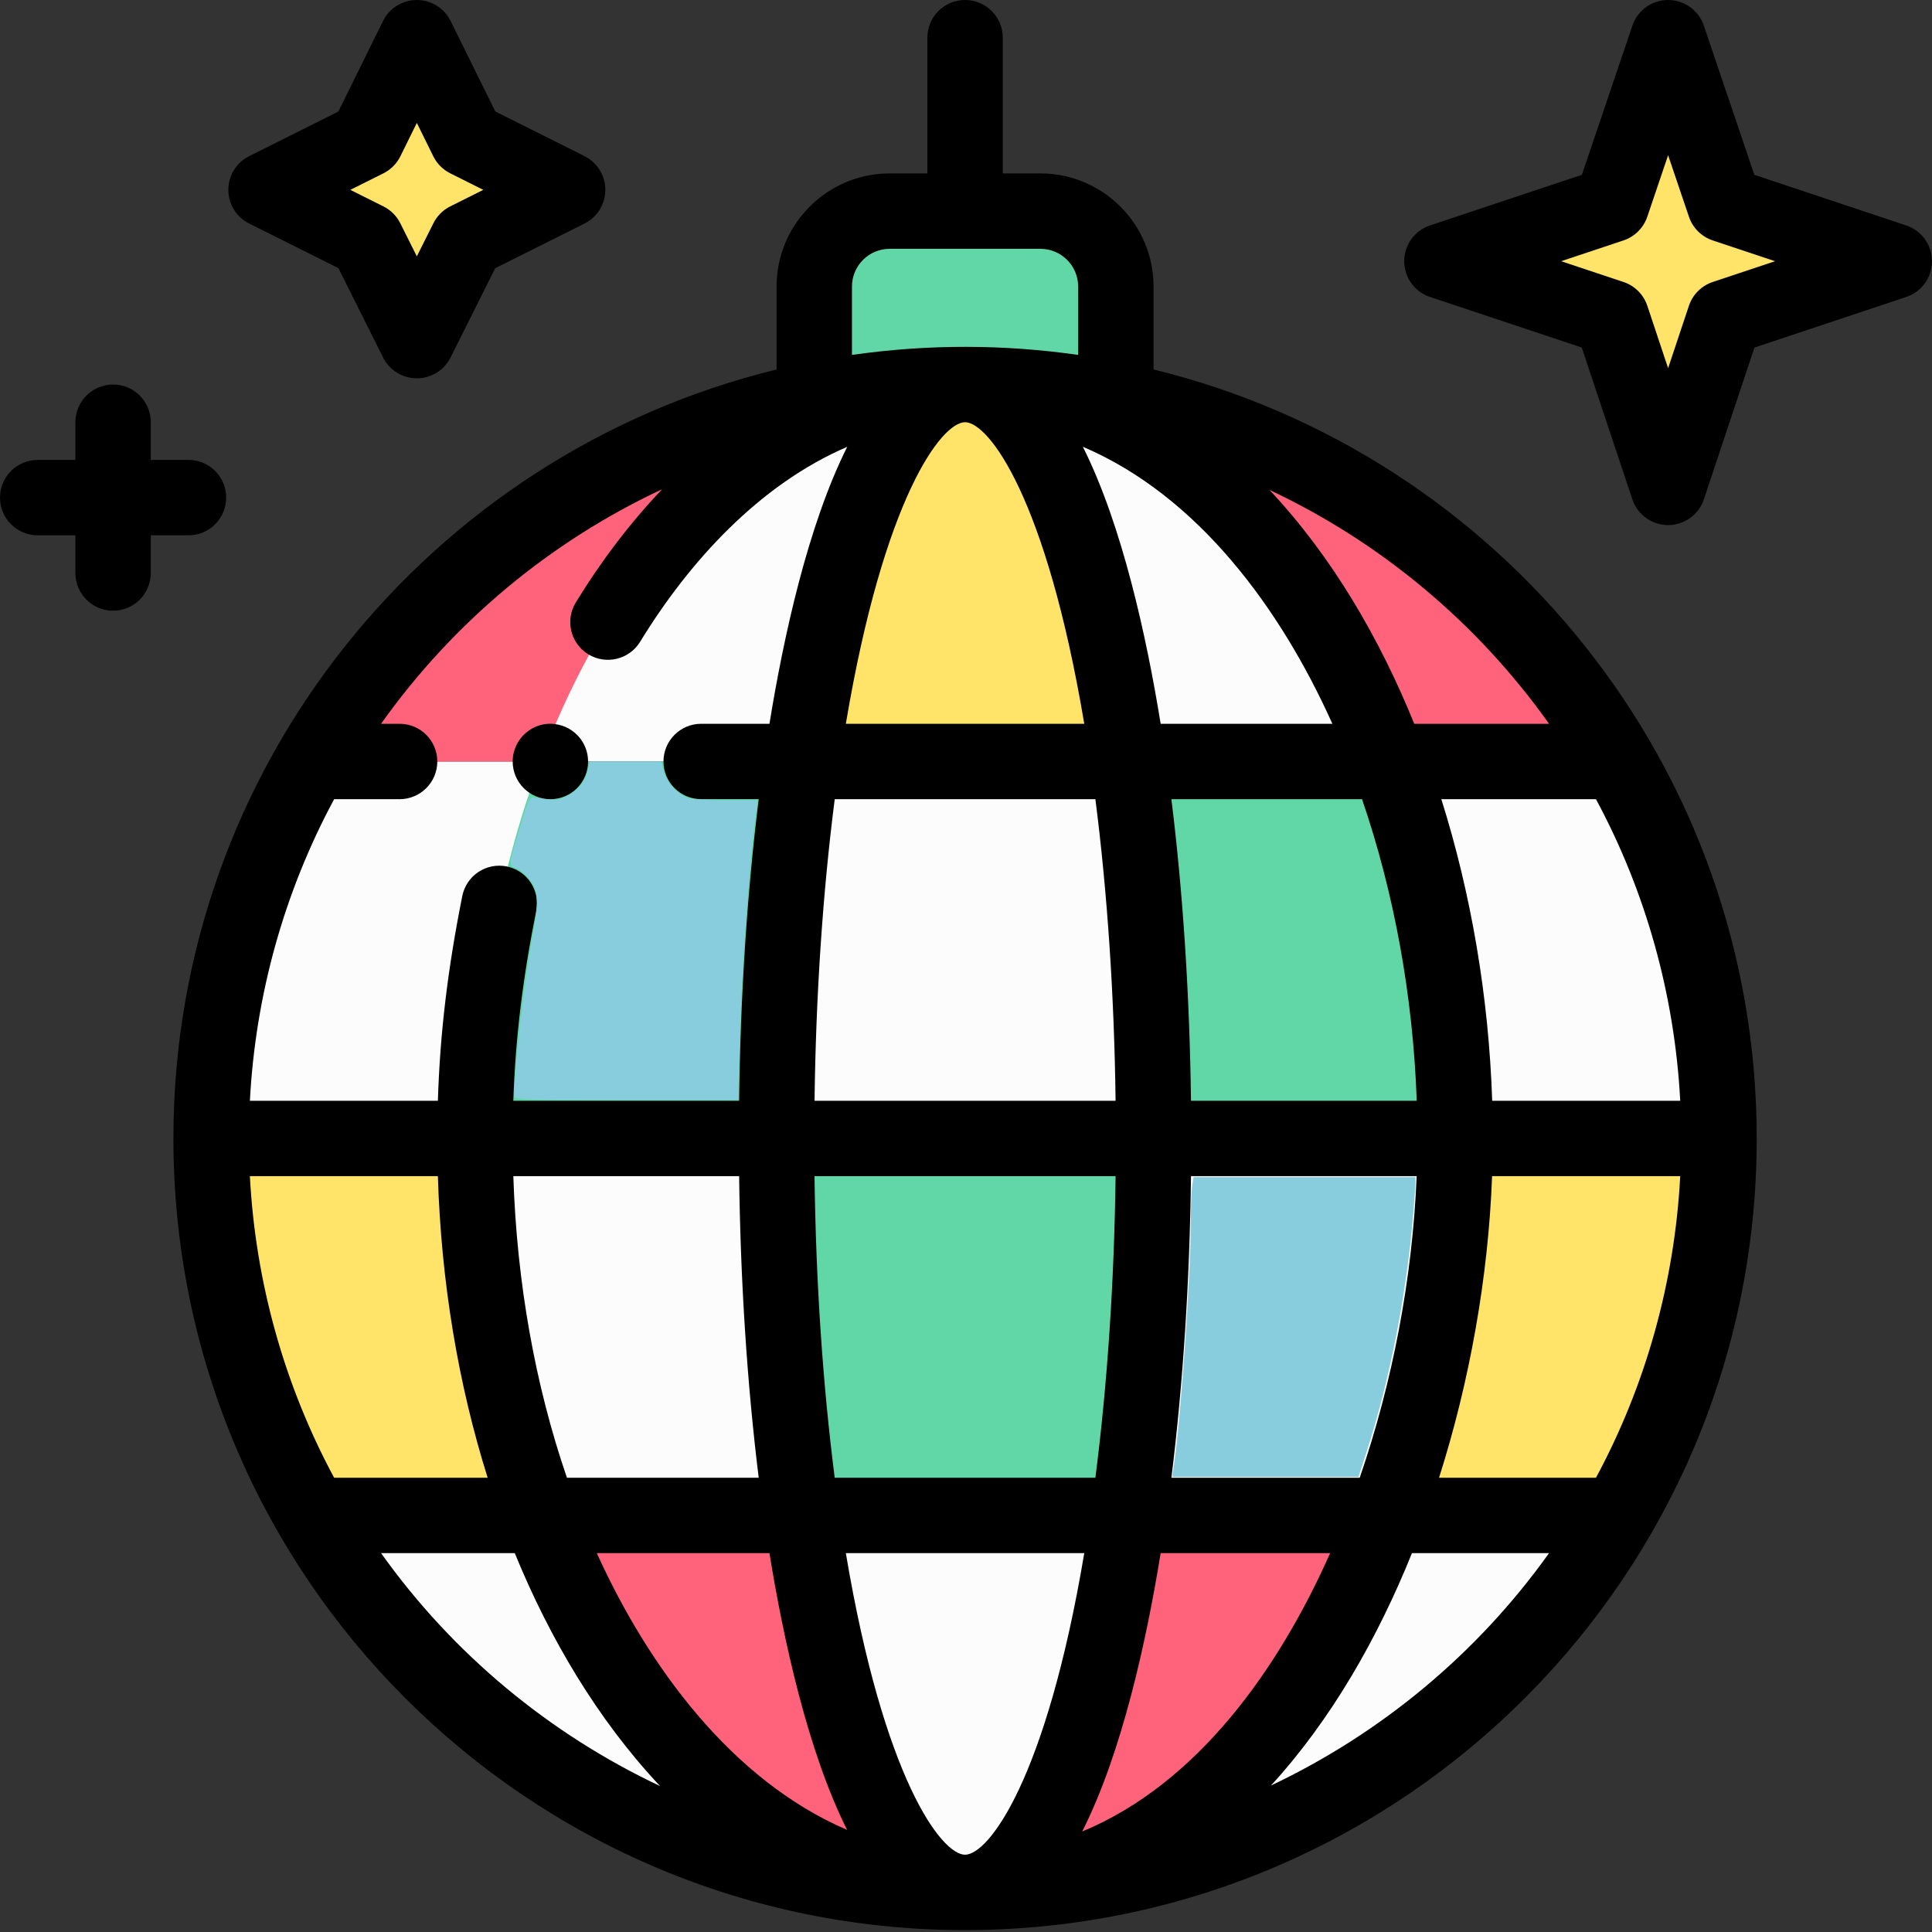 <?xml version="1.0" encoding="UTF-8" standalone="no"?>
<svg
   xmlns:dc="http://purl.org/dc/elements/1.1/"
   xmlns:cc="http://creativecommons.org/ns#"
   xmlns:rdf="http://www.w3.org/1999/02/22-rdf-syntax-ns#"
   xmlns:svg="http://www.w3.org/2000/svg"
   xmlns="http://www.w3.org/2000/svg"
   xmlns:sodipodi="http://sodipodi.sourceforge.net/DTD/sodipodi-0.dtd"
   xmlns:inkscape="http://www.inkscape.org/namespaces/inkscape"
   inkscape:version="1.0 (4035a4fb49, 2020-05-01)"
   sodipodi:docname="dance.svg"
   id="svg167"
   version="1.1"
   width="512pt"
   viewBox="0 0 512 512"
   height="512pt">
  <rect x="0" y="0" width="512" height="512" fill="#333333" stroke="none"/>
  <defs
     id="defs171" />
  <sodipodi:namedview
     inkscape:current-layer="svg167"
     inkscape:window-maximized="1"
     inkscape:window-y="-8"
     inkscape:window-x="-8"
     inkscape:cy="341.33333"
     inkscape:cx="341.33333"
     inkscape:zoom="1.246582"
     showgrid="false"
     id="namedview169"
     inkscape:window-height="1027"
     inkscape:window-width="1920"
     inkscape:pageshadow="2"
     inkscape:pageopacity="0"
     guidetolerance="10"
     gridtolerance="10"
     objecttolerance="10"
     borderopacity="1"
     bordercolor="#666666"
     pagecolor="#ffffff" />
  <path
     id="path111"
     fill="#61d7a8"
     d="m275.73 55.945h-39.961c-11.039 0-19.98 8.941-19.98 19.98v35.617l79.922-.012v-35.605c0-11.039-8.941-19.98-19.98-19.98zm0 0" />
  <path
     id="path113"
     fill="#ffe469"
     d="m502.008 69.223-44.953 14.984-14.988 44.957-14.984-44.957-44.957-14.984 44.957-14.984 14.984-44.246 14.988 44.246zm0 0" />
  <path
     id="path115"
     fill="#ffe469"
     d="m150.422 50.312-26.633 13.316-13.328 26.645-13.316-26.645-26.645-13.316 26.645-13.32 13.316-27 13.328 27zm0 0" />
  <path
     id="path117"
     fill="#fcfcfc"
     d="m82.68 201.805c-17.004 29.379-26.734 63.508-26.734 99.902h69.934s16.344-97.176 17.383-99.902zm0 0" />
  <path
     id="path119"
     fill="#ff637b"
     d="m82.68 201.805h60.582l72.527-90.273v-5.633c-56.863 11.535-104.957 47.23-133.109 95.906zm0 0" />
  <path
     id="path121"
     fill="#fcfcfc"
     d="m368.25 401.609h60.57c-34.227 59.172-97.922 99.16-171.023 99.883 53.098-1.363 91.371-49.168 110.453-99.883zm0 0" />
  <path
     id="path123"
     fill="#ffe469"
     d="m143.25 401.609h-60.57c-17.004-29.383-26.734-63.508-26.734-99.902h69.934c0 36.395 6.32 70.52 17.371 99.902zm0 0" />
  <path
     id="path125"
     fill="#fcfcfc"
     d="m143.25 401.609c22.457 59.719 64.426 99.902 112.5 99.902-73.957 0-138.523-40.184-173.07-99.902zm0 0" />
  <path
     id="path127"
     fill="#ffe469"
     d="m455.555 301.707c0 36.395-9.73 70.52-26.734 99.902h-60.57c11.934-31.324 17.375-66.641 17.375-99.902zm0 0" />
  <path
     id="path129"
     fill="#fcfcfc"
     d="m455.555 301.707h-69.93c0-36.395-6.324-70.523-17.375-99.902h60.57c17.004 29.379 26.734 63.508 26.734 99.902zm0 0" />
  <path
     id="path131"
     fill="#ff637b"
     d="m428.82 201.805h-60.57c-15.945-42.398-41.719-74.949-72.539-90.273v-5.633c56.863 11.535 104.957 47.23 133.109 95.906zm0 0" />
  <path
     id="path133"
     fill="#61d7a8"
     d="m368.25 201.805c11.051 29.379 17.375 63.508 17.375 99.902h-79.922c0-36.395-2.438-70.523-6.684-99.902zm0 0" />
  <path
     id="path135"
     fill="#fcfcfc"
     d="m385.625 301.707c0 33.363-5.652 69.125-17.375 99.902h-69.23c4.246-29.383 6.684-63.508 6.684-99.902zm0 0" />
  <path
     id="path137"
     fill="#ff637b"
     d="m368.25 401.609c-19.203 51.031-58.68 99.902-112.5 99.902 18.48 0 34.625-40.184 43.27-99.902zm0 0" />
  <path
     id="path139"
     fill="#fcfcfc"
     d="m305.703 301.707h-99.902c0-36.395 2.438-70.523 6.684-99.902h86.535c4.246 29.379 6.684 63.508 6.684 99.902zm0 0" />
  <path
     id="path141"
     fill="#61d7a8"
     d="m205.801 301.707h99.902c0 36.395-2.438 70.52-6.684 99.902h-86.535c-4.246-29.383-6.684-63.508-6.684-99.902zm0 0" />
  <path
     id="path143"
     fill="#fcfcfc"
     d="m212.484 401.609h86.535c-8.645 59.719-24.789 99.902-43.27 99.902s-34.625-40.184-43.266-99.902zm0 0" />
  <path
     id="path145"
     fill="#fcfcfc"
     d="m368.25 201.805h-69.23c-8.645-59.723-24.789-99.902-43.27-99.902.219 0 .43 0 .648.008 53.398.391 92.617 48.746 111.852 99.895zm0 0" />
  <path
     id="path147"
     fill="#ffe469"
     d="m255.75 101.902c18.48 0 34.625 40.18 43.27 99.902h-86.535c8.641-59.723 24.785-99.902 43.266-99.902zm0 0" />
  <path
     id="path149"
     fill="#ff637b"
     d="m212.484 401.609c8.641 59.719 24.785 99.902 43.266 99.902-48.074 0-90.043-40.184-112.5-99.902zm0 0" />
  <path
     id="path151"
     fill="#fcfcfc"
     d="m221.414 108.953c-.012.012-.031.02-.051.02-37.797 16.492-63.824 54.453-78.102 92.832h69.223c8.641-59.723 24.785-99.902 43.266-99.902-12.504 0-23.211 2.473-34.336 7.051zm0 0" />
  <path
     id="path153"
     fill="#61d7a8"
     d="m143.262 201.805c-11.77 30.891-17.383 66.508-17.383 99.902h79.922c0-36.395 2.438-70.523 6.684-99.902-7.133 0-61.824 0-69.223 0zm0 0" />
  <path
     id="path155"
     fill="#fcfcfc"
     d="m212.484 401.609h-69.234c-11.051-29.383-17.371-63.508-17.371-99.902h79.922c0 36.395 2.438 70.52 6.684 99.902zm0 0" />
  <path
     id="path157"
     d="m145.859 211.793c5.512 0 9.988-4.477 9.988-9.988 0-5.047-3.758-9.234-8.621-9.891-5.812-.906-11.359 3.734-11.359 9.891 0 5.527 4.488 9.988 9.992 9.988zm0 0" />
  <path
     id="path159"
     d="m66.035 59.246 23.664 11.828 11.828 23.664c1.691 3.387 5.152 5.523 8.934 5.523h.004c3.781 0 7.238-2.137 8.934-5.52l11.836-23.668 23.656-11.828c3.387-1.691 5.523-5.152 5.523-8.934 0-3.785-2.137-7.242-5.523-8.938l-23.629-11.816-11.84-23.988c-1.684-3.41-5.156-5.57-8.961-5.57-3.805 0-7.277 2.16-8.961 5.57l-11.828 23.988-23.637 11.816c-3.387 1.691-5.523 5.152-5.523 8.938 0 3.781 2.137 7.242 5.523 8.934zm35.578-13.316c1.949-.973 3.527-2.562 4.492-4.516l4.359-8.844 4.363 8.844c.965 1.957 2.543 3.543 4.492 4.516l8.762 4.383-8.762 4.383c-1.934.965-3.5 2.531-4.465 4.465l-4.391 8.773-4.383-8.77c-.969-1.938-2.539-3.504-4.473-4.469l-8.766-4.383zm0 0" />
  <path
     id="path161"
     d="m378.969 78.699 40.219 13.406 13.402 40.219c1.359 4.078 5.18 6.828 9.477 6.828 4.301 0 8.121-2.75 9.48-6.828l13.402-40.219 40.219-13.406c4.082-1.359 6.832-5.176 6.832-9.477 0-4.301-2.75-8.117-6.832-9.477l-40.246-13.418-13.391-39.543c-1.375-4.055-5.18-6.785-9.465-6.785-4.281 0-8.086 2.73-9.461 6.785l-13.391 39.543-40.246 13.418c-4.082 1.359-6.832 5.176-6.832 9.477 0 4.301 2.75 8.117 6.832 9.477zm51.273-14.984c2.965-.988 5.301-3.312 6.305-6.273l5.52-16.309 5.523 16.309c1.004 2.961 3.336 5.285 6.305 6.273l16.523 5.508-16.523 5.508c-2.984.992-5.324 3.336-6.32 6.32l-5.508 16.523-5.504-16.523c-.996-2.984-3.336-5.328-6.32-6.32l-16.523-5.508zm0 0" />
  <path
     id="path163"
     d="m45.957 301.707c0 116.074 94.195 209.793 209.793 209.793.742 0 1.496 0 2.238-.02 114.504-1.18 207.559-94.402 207.559-209.773 0-98.477-67.91-181.332-159.844-203.793v-21.988c0-16.527-13.445-29.969-29.973-29.969h-9.988v-35.965c0-5.52-4.477-9.992-9.992-9.992s-9.988 4.473-9.988 9.992v35.965h-9.992c-16.527 0-29.969 13.441-29.969 29.969v21.988c-91.945 22.461-159.844 105.328-159.844 203.793zm20.266 9.988h49.82c.867 28.031 5.387 55.098 13.191 79.922h-40.684c-13.238-24.574-20.855-51.922-22.328-79.922zm34.766 99.902h35.434c9.152 22.402 21.922 44.109 38.504 61.73-29.219-13.785-54.84-34.918-73.938-61.73zm35.047-99.902h59.844c.344 27.793 2.109 55.043 5.188 79.922h-50.824c-8.406-24.477-13.277-51.629-14.207-79.922zm22.125 99.902h45.754c3.711 22.934 10.176 52.57 20.582 73.348-30.586-13.148-52.695-43.262-66.336-73.348zm132.129-199.805c3.172 24.734 5 52.02 5.352 79.922h-79.781c.352-27.902 2.18-55.188 5.352-79.922zm-66.133-19.98c10.098-60.078 25.395-79.922 31.594-79.922 6.203 0 21.496 19.848 31.594 79.922zm71.484 119.883c-.352 27.902-2.18 55.188-5.352 79.922h-69.078c-3.172-24.734-5-52.02-5.352-79.922zm-39.891 179.824c-6.199 0-21.496-19.855-31.594-79.93h63.188c-10.098 60.074-25.391 79.93-31.594 79.93zm31.043-6.152c10.539-20.816 17.07-50.762 20.793-73.777h44.918c-13.523 30.473-35.027 61.066-65.711 73.777zm28.828-193.652c-.344-27.793-2.109-55.043-5.188-79.922h50.523c8.48 24.738 13.516 52.145 14.492 79.922zm59.805 19.98c-1.07 26.883-6.383 54.664-15.086 79.922h-49.906c3.078-24.879 4.848-52.129 5.191-79.922zm-38.609 161.492c16.148-17.625 28.395-39.344 37.367-61.598h36.328c-19.027 26.691-44.574 47.797-73.695 61.598zm86.133-81.57h-41.59c8.133-25.582 13.062-53.207 14.059-79.93h49.859c-1.473 28-9.09 55.355-22.328 79.93zm22.328-99.902h-49.832c-.91-27.543-5.578-54.836-13.477-79.922h40.98c13.238 24.574 20.855 51.922 22.328 79.922zm-34.758-99.902h-35.727c-9.066-22.367-21.633-44.172-38.363-61.977 29.438 13.836 55.02 35.145 74.09 61.977zm-57.426 0h-45.508c-3.699-22.879-10.176-52.609-20.617-73.418 30.613 13.059 52.496 43.051 66.125 73.418zm-127.312-115.887c0-5.508 4.48-9.988 9.988-9.988h39.961c5.508 0 9.992 4.48 9.992 9.988v18.129c-19.527-2.793-39.582-2.906-59.941 0zm-50.312 53.73c-8.336 8.754-16.059 18.859-22.875 29.996-2.883 4.707-1.402 10.859 3.305 13.738 4.707 2.879 10.855 1.398 13.734-3.309 13.043-21.312 31.633-41.672 54.895-51.672-10.43 20.789-16.906 50.492-20.613 73.402h-18.094c-5.52 0-9.992 4.473-9.992 9.992 0 5.516 4.473 9.98 9.992 9.98h15.246c-3.078 24.879-4.848 52.137-5.191 79.93h-59.84c.547-16.461 2.477-32.379 6.07-50.348 1.082-5.41-2.426-10.672-7.836-11.754-5.41-1.082-10.672 2.426-11.758 7.836-3.867 19.332-5.918 36.461-6.469 54.266h-49.82c1.473-28 9.09-55.348 22.328-79.922h17.348c5.516 0 9.988-4.473 9.988-9.988 0-5.52-4.473-9.992-9.988-9.992h-4.918c19.152-26.953 44.883-48.328 74.488-62.156zm0 0" />
  <path
     id="path165"
     d="m9.992 141.863h9.988v9.988c0 5.52 4.473 9.992 9.992 9.992 5.516 0 9.988-4.473 9.988-9.992v-9.988h9.992c5.516 0 9.988-4.473 9.988-9.992 0-5.516-4.473-9.988-9.988-9.988h-9.992v-9.992c0-5.516-4.473-9.988-9.988-9.988-5.52 0-9.992 4.473-9.992 9.988v9.992h-9.988c-5.52 0-9.992 4.473-9.992 9.988 0 5.52 4.473 9.992 9.992 9.992zm0 0" />
  <path
     transform="scale(0.75)"
     id="path175"
     d="m 181.697,387.219 c 0,-9.151 3.624,-40.76 6.406,-55.867 2.299,-12.488 2.168,-16.29 -0.697,-20.245 -1.272,-1.756 -3.456,-3.666 -4.852,-4.245 -2.981,-1.235 -3.038,-0.614 1.425,-15.412 2.585,-8.571 3.19,-9.849 4.561,-9.646 7.823,1.158 8.36,1.131 11.924,-0.594 3.856,-1.867 6.564,-5.364 7.404,-9.559 l 0.503,-2.515 h 12.64 12.64 l 0.86,3.417 c 0.943,3.747 4.752,7.991 8.407,9.369 1.242,0.468 7.33,0.851 13.528,0.851 h 11.27 l -0.477,3.409 c -2.417,17.269 -5.176,56.02 -5.855,82.225 l -0.524,20.255 h -39.58 c -37.58,0 -39.58,-0.073 -39.58,-1.444 z"
     style="fill:#87cdde;fill-opacity:1;stroke-width:0.802" />
  <path
     transform="scale(0.75)"
     id="path177"
     d="m 414.656,518.819 c 2.509,-16.26 6.084,-67.365 6.103,-87.239 0.005,-5.294 0.233,-10.98 0.507,-12.635 l 0.497,-3.008 h 39.203 39.203 l -0.008,1.805 c -0.005,0.993 -0.372,6.137 -0.816,11.431 -2.388,28.458 -8.325,58.644 -16.525,84.03 l -2.786,8.624 H 447.112 414.192 l 0.464,-3.008 z"
     style="fill:#87cdde;fill-opacity:1;stroke-width:0.802" />
</svg>
